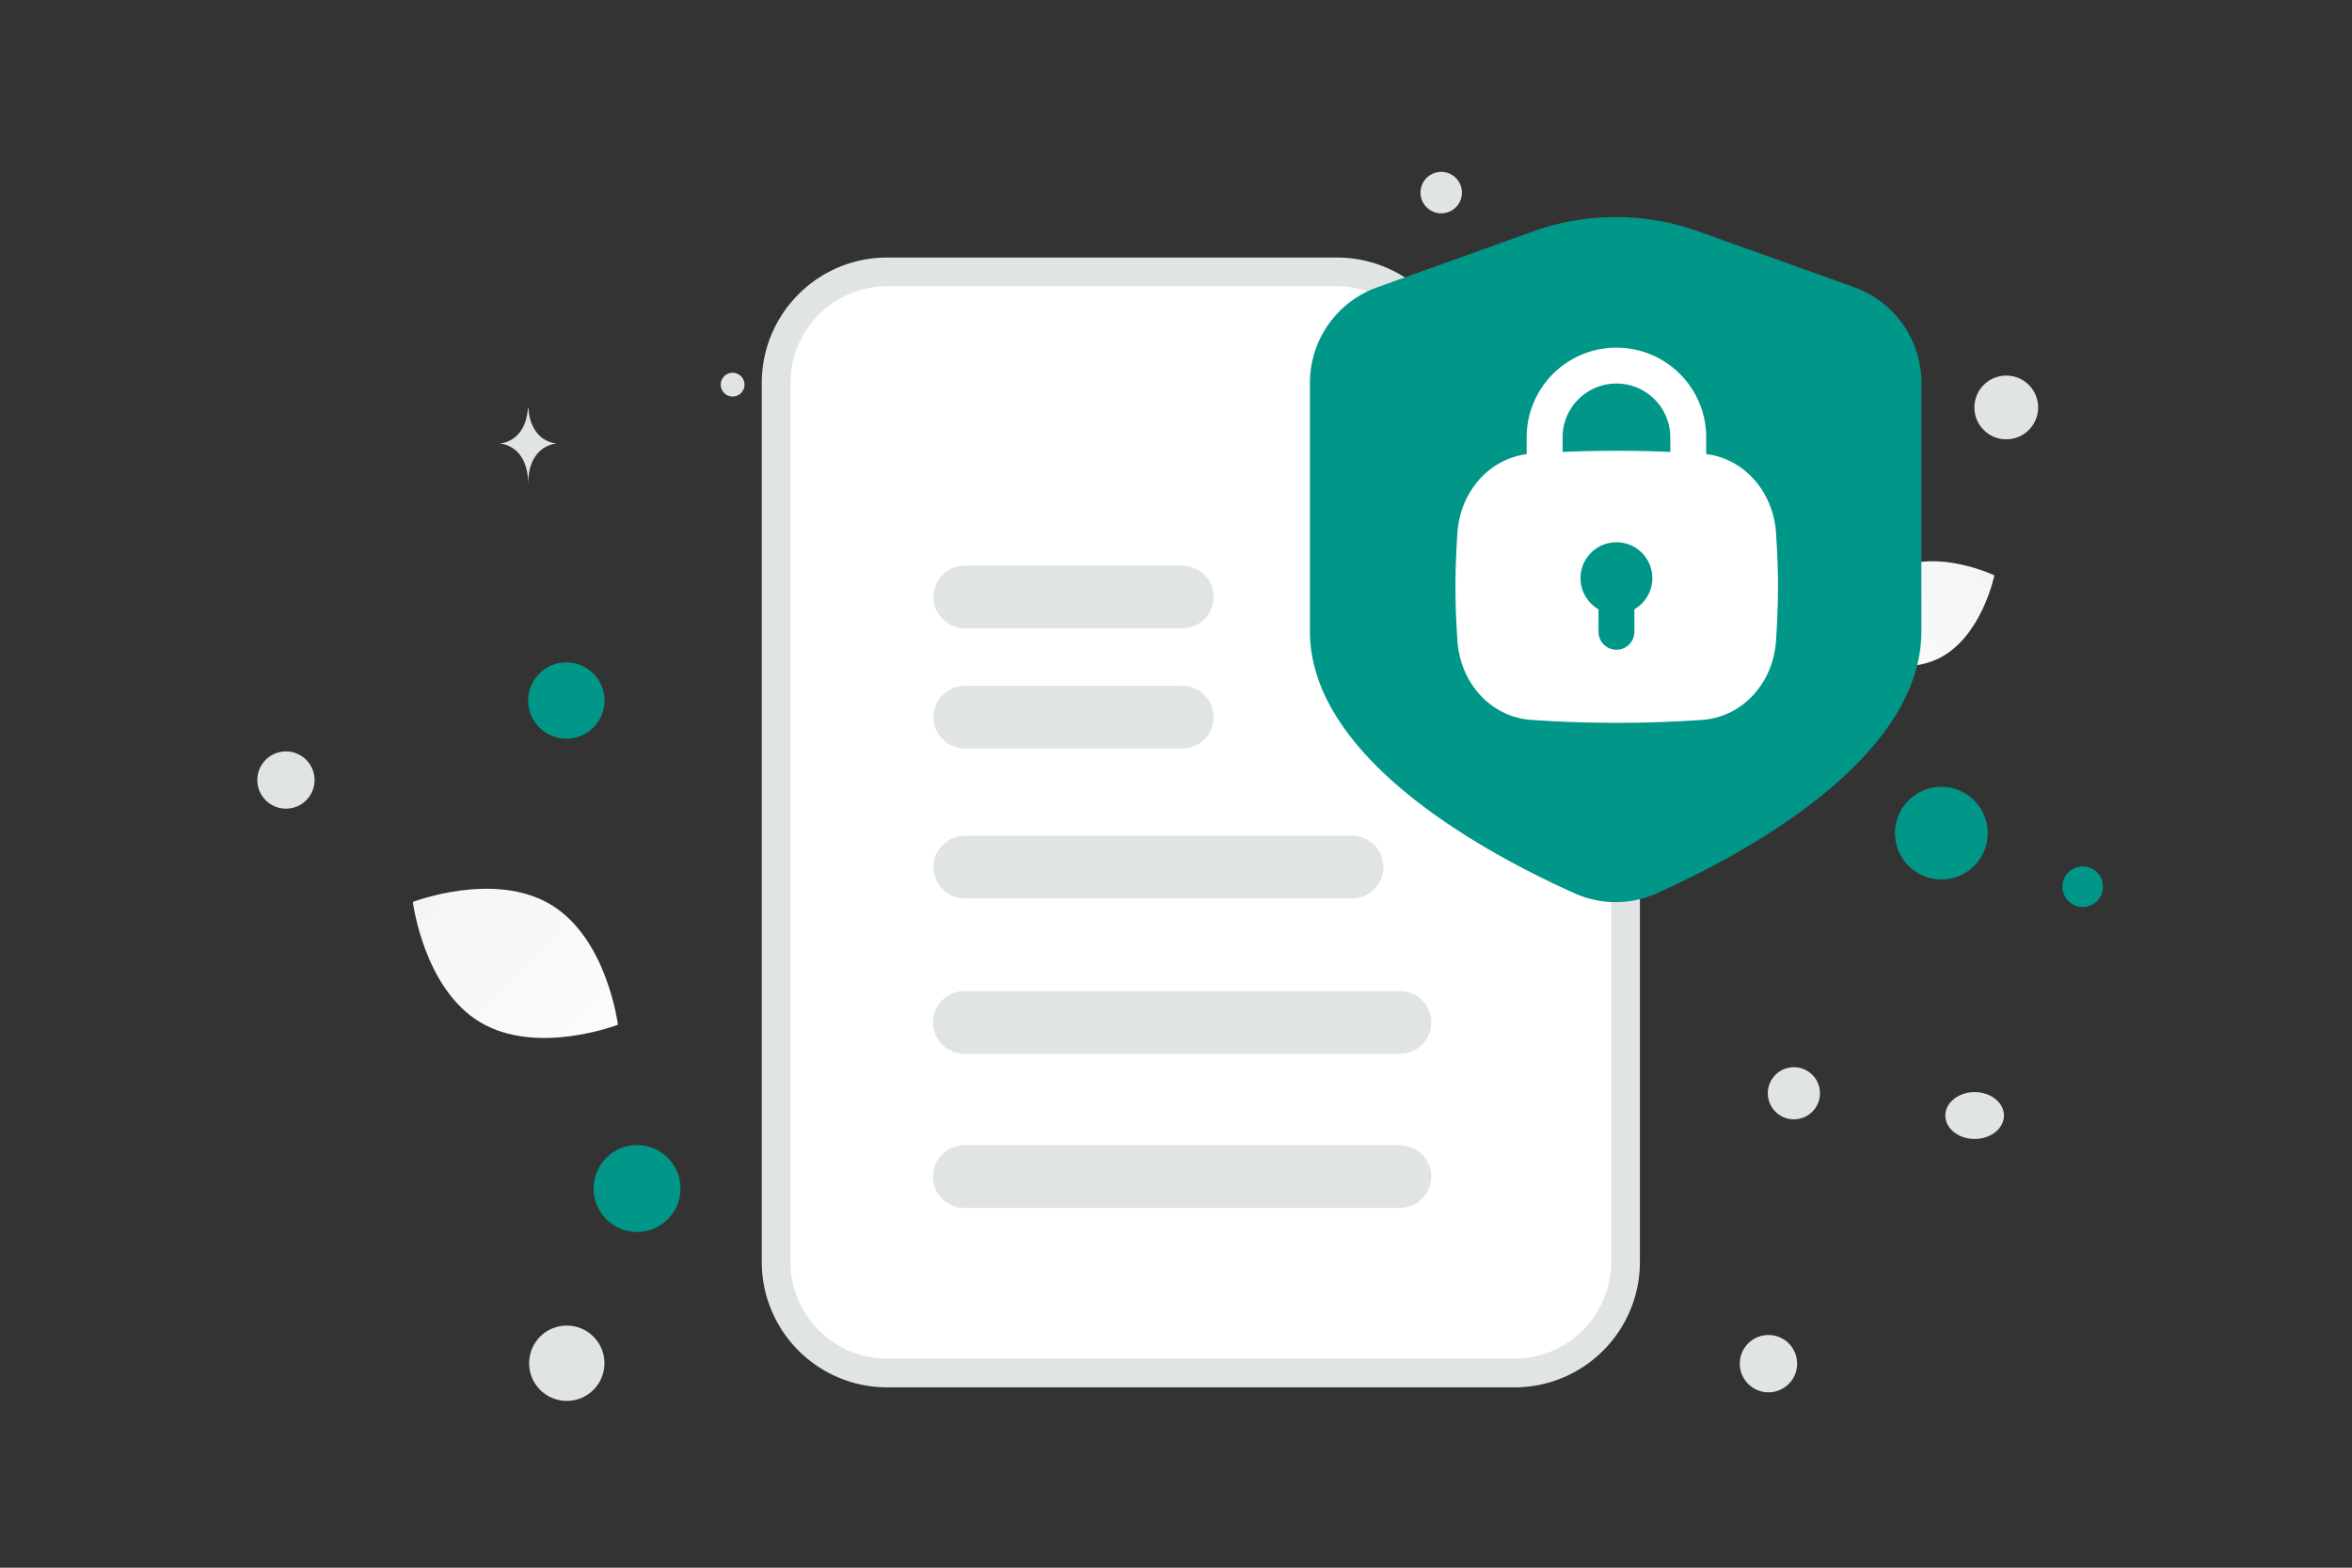 <svg width="900" height="600" viewBox="0 0 900 600" fill="none" xmlns="http://www.w3.org/2000/svg"><rect x="0" y="0" width="900" height="600" fill="#333333" stroke="none"/><path fill="transparent" d="M0 0h900v600H0z"/><path d="M741.941 251.957c-16.381 8.125-38.122-2.323-38.122-2.323s4.832-23.618 21.221-31.732c16.381-8.126 38.113 2.311 38.113 2.311s-4.832 23.618-21.212 31.744z" fill="url(#a)"/><path d="M722.958 189.236c-8.343 5.347-18.261 1.401-32.481-8.049-10.693-7.109-20.525-13.441-28.521-25.607-5.598-8.512-8.742-17.664-10.287-25.748-1.675-8.759-4.844-19.426 2.241-24.563 9.735-7.055 40.891-.747 59.977 26.309 20.963 29.725 17.229 52.435 9.071 57.658z" fill="url(#b)"/><path d="M183.711 391.22c21.659 12.981 52.733.981 52.733.981s-4.063-33.042-25.735-46.009c-21.659-12.981-52.72-.995-52.72-.995s4.063 33.042 25.722 46.023z" fill="url(#c)"/><circle cx="742.859" cy="318.862" r="17.747" transform="rotate(-180 742.859 318.862)" fill="#009688"/><circle cx="216.713" cy="268.112" r="14.61" transform="rotate(-180 216.713 268.112)" fill="#009688"/><circle r="16.638" transform="matrix(-1 0 0 1 243.77 454.875)" fill="#009688"/><circle r="7.764" transform="matrix(-1 0 0 1 796.955 339.364)" fill="#009688"/><circle r="9.983" transform="matrix(-1 0 0 1 686.438 418.424)" fill="#E1E4E5"/><circle r="14.419" transform="matrix(-1 0 0 1 216.879 521.751)" fill="#E1E4E5"/><circle r="10.975" transform="matrix(-1 0 0 1 676.703 521.914)" fill="#E1E4E5"/><circle r="12.201" transform="matrix(-1 0 0 1 767.703 155.94)" fill="#E1E4E5"/><circle r="10.957" transform="scale(1 -1) rotate(-75 -139.827 -220.572)" fill="#E1E4E5"/><circle r="4.56" transform="matrix(-1 0 0 1 280.337 147.213)" fill="#E1E4E5"/><ellipse rx="11.212" ry="8.97" transform="matrix(-1 0 0 1 755.602 426.946)" fill="#E1E4E5"/><circle r="7.932" transform="scale(1 -1) rotate(-75 227.713 -396.216)" fill="#E1E4E5"/><path d="M202.019 156.14h.159c.946 13.401 10.912 13.608 10.912 13.608s-10.989.214-10.989 15.698c0-15.484-10.99-15.698-10.99-15.698s9.962-.207 10.908-13.608z" fill="#E1E4E5"/><path d="m541.683 116.529 67.877 67.937a42.581 42.581 0 0 1 12.456 30.081v268.385c0 23.512-19.024 42.546-42.503 42.546H339.495c-23.48 0-42.503-19.034-42.503-42.546V146.61c0-23.513 19.023-42.546 42.503-42.546h172.141a42.494 42.494 0 0 1 30.047 12.465z" fill="#fff" stroke="#E1E4E5" stroke-width="11"/><path d="M369.205 274.474h83.185m-83.185-46h83.185M369.205 331.87h148.143M369 391.312h166.697m-166.697 59h166.697" stroke="#E1E4E5" stroke-width="24" stroke-linecap="round" stroke-linejoin="round"/><path fill-rule="evenodd" clip-rule="evenodd" d="M735.222 241.631v-95.17c.003-16.379-10.307-31.001-25.776-36.553L649.98 88.582a93.926 93.926 0 0 0-63.405 0l-59.545 21.365c-15.455 5.547-25.762 20.149-25.775 36.514v95.17c0 49.449 69.449 86.041 101.385 100.298a38.04 38.04 0 0 0 31.196 0c31.937-14.256 101.386-50.926 101.386-100.298z" fill="#009688"/><path fill="#fff" d="M569.519 180.921h97.407v84.811h-97.407z"/><path fill-rule="evenodd" clip-rule="evenodd" d="M618.642 187.399c-12.156 0-22.984.48-31.831 1.09-8.391.578-14.844 7.522-15.446 16.559-.429 6.428-.727 13.202-.727 19.538s.298 13.11.727 19.538c.602 9.037 7.055 15.98 15.446 16.559a465.09 465.09 0 0 0 63.661 0c8.392-.579 14.844-7.522 15.446-16.559.429-6.428.727-13.202.727-19.538s-.298-13.11-.727-19.538c-.602-9.037-7.054-15.981-15.446-16.559a465.059 465.059 0 0 0-31.83-1.09zm-32.701-13.755c-15.209 1.048-27.157 13.847-28.256 30.331-.443 6.654-.762 13.805-.762 20.611 0 6.805.319 13.957.762 20.61 1.099 16.485 13.048 29.283 28.256 30.332a477.802 477.802 0 0 0 65.401 0c15.209-1.049 27.158-13.847 28.256-30.332.443-6.653.762-13.805.762-20.61 0-6.806-.319-13.957-.762-20.611-1.098-16.484-13.047-29.283-28.256-30.331a477.794 477.794 0 0 0-65.401 0z" fill="#fff"/><path fill-rule="evenodd" clip-rule="evenodd" d="M584.187 167.405c0-18.97 15.378-34.348 34.347-34.348 18.97 0 34.348 15.378 34.348 34.348v27.478a6.87 6.87 0 1 1-13.739 0v-27.478c0-11.382-9.227-20.609-20.609-20.609-11.381 0-20.608 9.227-20.608 20.609v27.478a6.87 6.87 0 0 1-13.739 0v-27.478z" fill="#fff"/><path fill-rule="evenodd" clip-rule="evenodd" d="M625.404 233.18c4.107-2.376 6.87-6.816 6.87-11.901 0-7.588-6.151-13.739-13.739-13.739-7.588 0-13.74 6.151-13.74 13.739 0 5.085 2.763 9.525 6.87 11.901v8.708a6.87 6.87 0 0 0 13.739 0v-8.708z" fill="#009688"/><defs><linearGradient id="a" x1="679.037" y1="277.303" x2="814.146" y2="170.432" gradientUnits="userSpaceOnUse"><stop stop-color="#fff"/><stop offset="1" stop-color="#EEE"/></linearGradient><linearGradient id="b" x1="667.797" y1="223.301" x2="721.036" y2="31.826" gradientUnits="userSpaceOnUse"><stop stop-color="#fff"/><stop offset="1" stop-color="#EEE"/></linearGradient><linearGradient id="c" x1="267.526" y1="433.005" x2="93.249" y2="271.079" gradientUnits="userSpaceOnUse"><stop stop-color="#fff"/><stop offset="1" stop-color="#EEE"/></linearGradient></defs></svg>